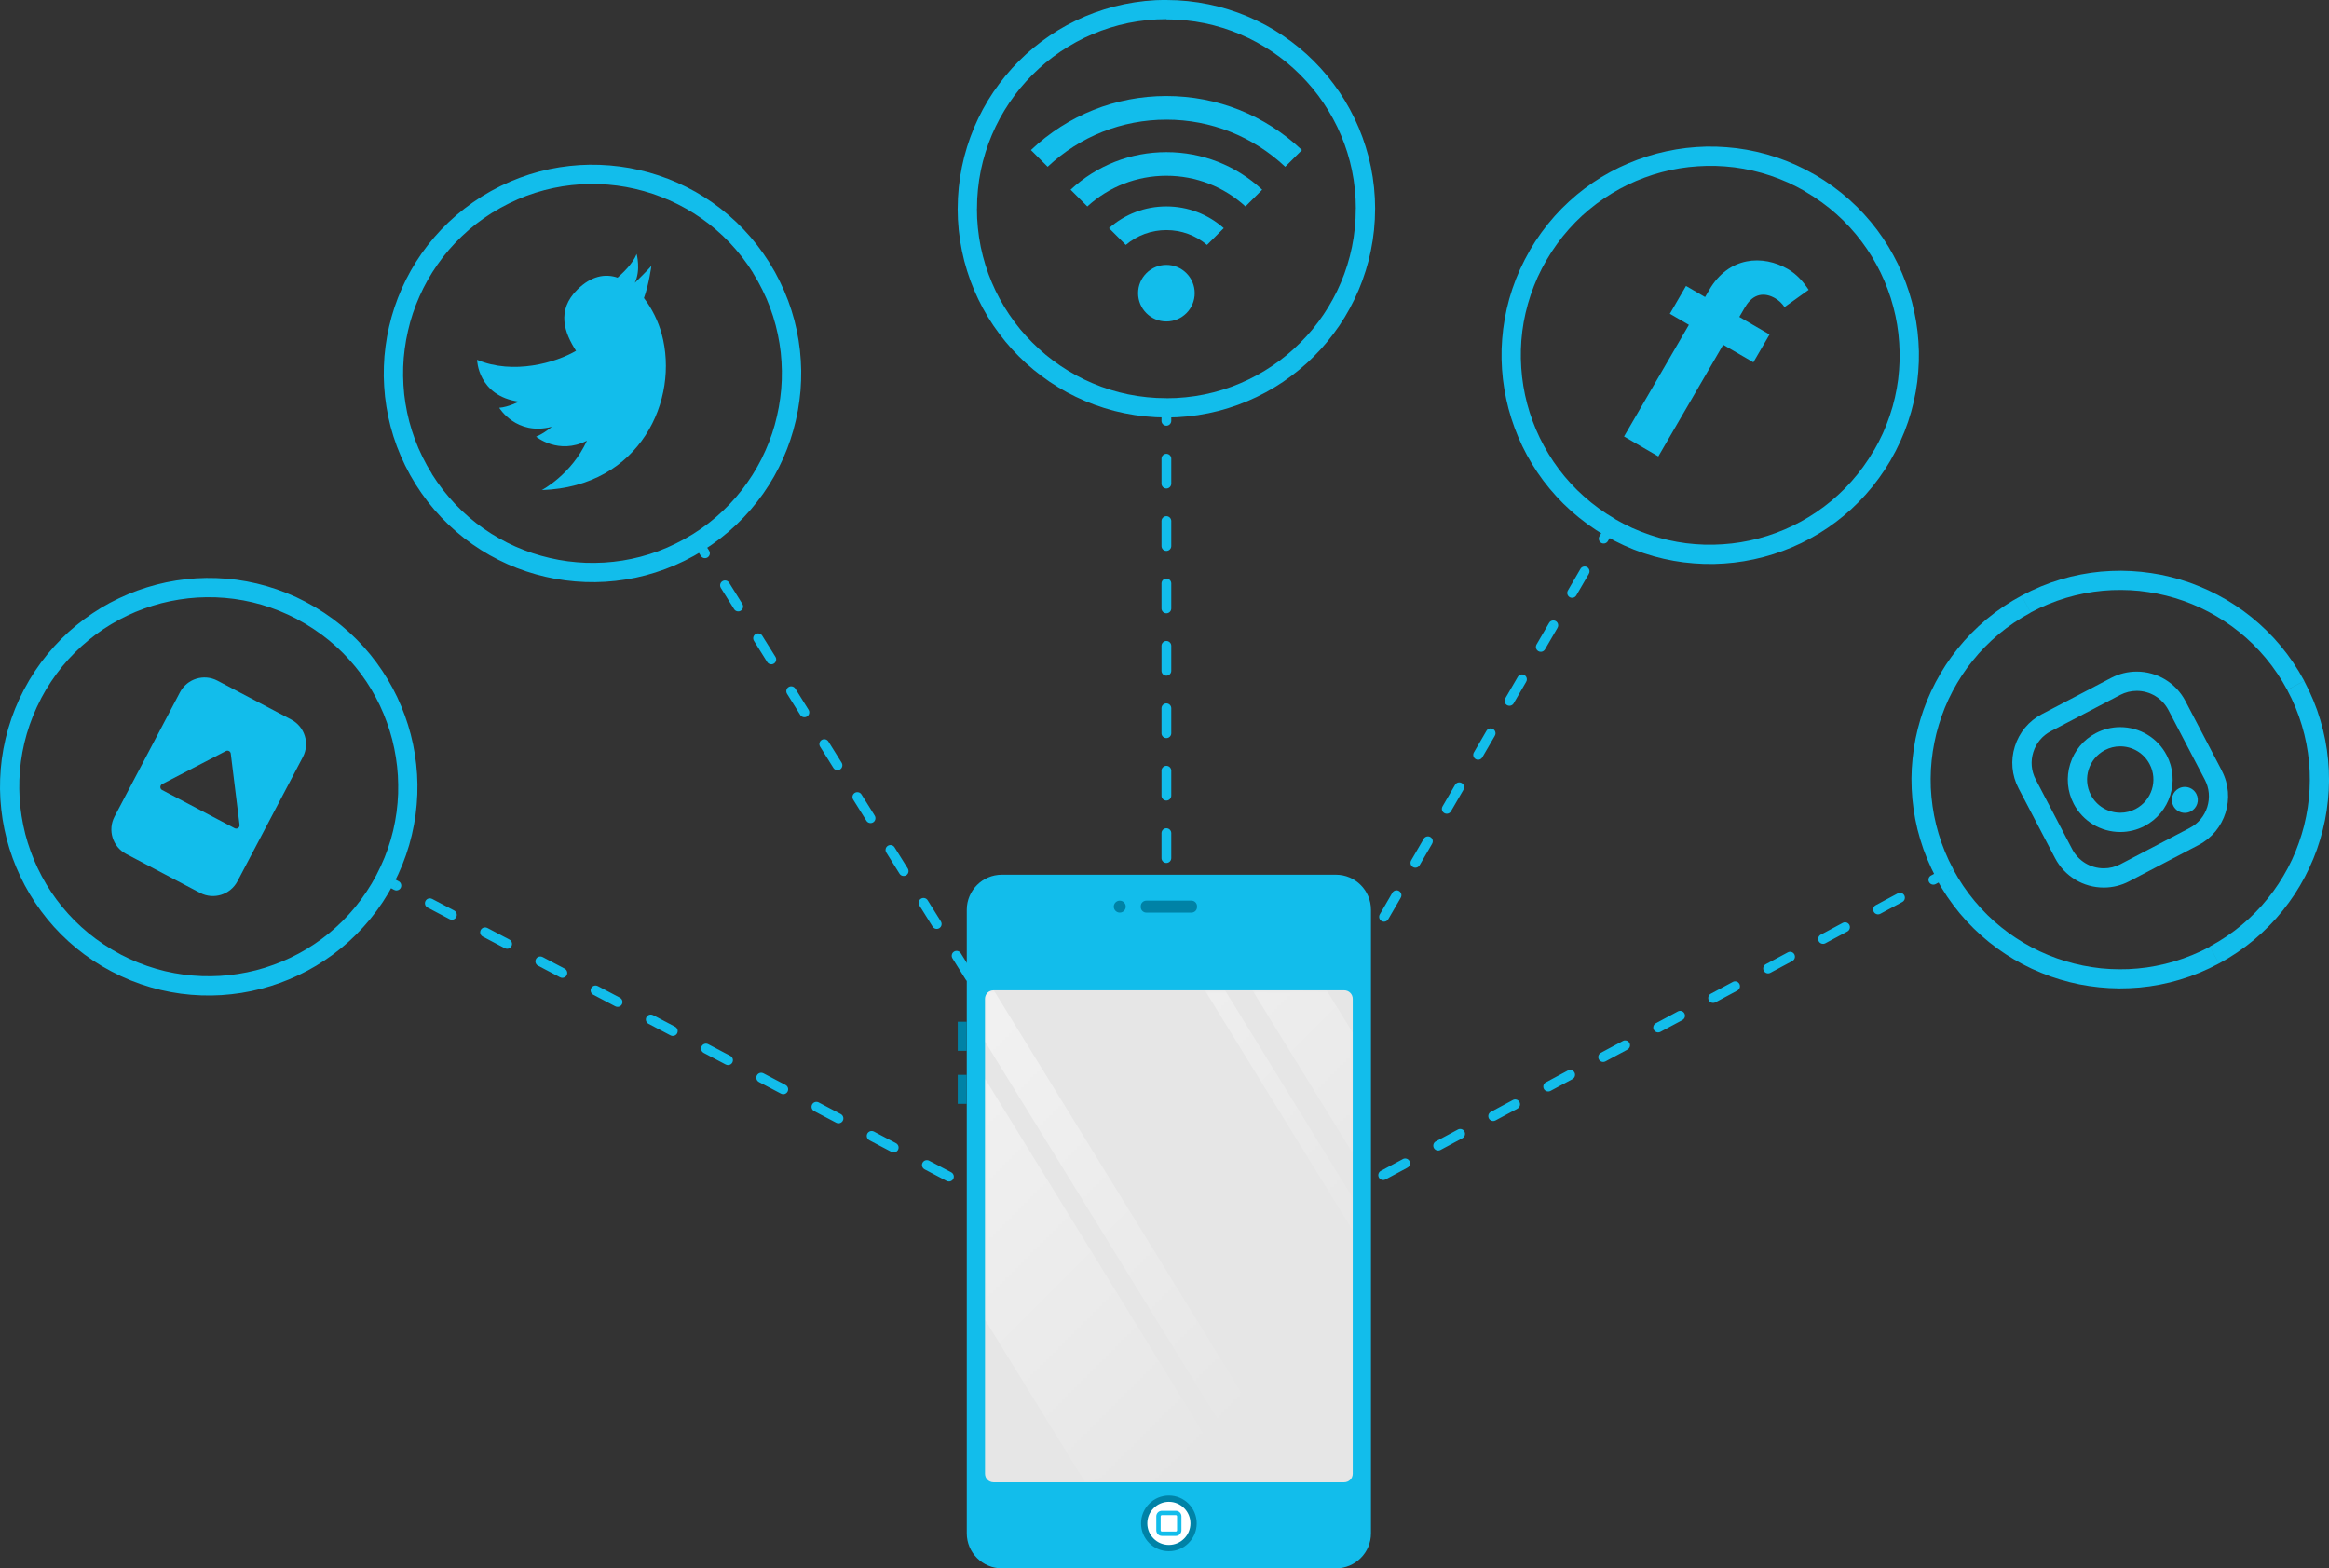 <?xml version="1.0" encoding="UTF-8" standalone="no"?>
<svg
   xmlns:dc="http://purl.org/dc/elements/1.1/"
   xmlns:cc="http://creativecommons.org/ns#"
   xmlns:rdf="http://www.w3.org/1999/02/22-rdf-syntax-ns#"
   xmlns:svg="http://www.w3.org/2000/svg"
   xmlns="http://www.w3.org/2000/svg"
   id="svg242"
   viewBox="0 0 744.75 501.48"
   style="shape-rendering:geometricPrecision; text-rendering:geometricPrecision; image-rendering:optimizeQuality; fill-rule:evenodd; clip-rule:evenodd"
   version="1.1"
   height="6.815mm"
   width="10.121mm"
   xml:space="preserve"><rect x="0" y="0" width="744.75" height="501.48" fill="#333333" stroke="none"/><defs
     id="defs44"><style
       id="style2"
       type="text/css"><![CDATA[
    .fil1 {fill:#0082A6;fill-rule:nonzero}
    .fil0 {fill:#12BDEB;fill-rule:nonzero}
    .fil3 {fill:#E6E6E6;fill-rule:nonzero}
    .fil2 {fill:white;fill-rule:nonzero}
   ]]></style><mask
       id="id0"><linearGradient
         y2="454.19"
         x2="399.47"
         y1="348.2"
         x1="293.49"
         gradientUnits="userSpaceOnUse"
         id="id1"><stop
           id="stop4"
           style="stop-opacity:0.447; stop-color:white"
           offset="0" /><stop
           id="stop6"
           style="stop-opacity:0.447; stop-color:white"
           offset="0.012" /><stop
           id="stop8"
           style="stop-opacity:0; stop-color:white"
           offset="1" /></linearGradient><rect
         id="rect11"
         height="129.05"
         width="79.47"
         y="344.9"
         x="314.98"
         style="fill:url(#id1)" /></mask><mask
       id="id2"><linearGradient
         y2="441.97"
         x2="411.47"
         y1="335.32"
         x1="304.82"
         gradientUnits="userSpaceOnUse"
         id="id3"><stop
           id="stop14"
           style="stop-opacity:0.447; stop-color:white"
           offset="0" /><stop
           id="stop16"
           style="stop-opacity:0.447; stop-color:white"
           offset="0.012" /><stop
           id="stop18"
           style="stop-opacity:0; stop-color:white"
           offset="1" /></linearGradient><rect
         id="rect21"
         height="157.3"
         width="99.65"
         y="316.66"
         x="314.98"
         style="fill:url(#id3)" /></mask><mask
       id="id4"><linearGradient
         y2="389.92"
         x2="463.74"
         y1="283.94"
         x1="357.76"
         gradientUnits="userSpaceOnUse"
         id="id5"><stop
           id="stop24"
           style="stop-opacity:0.447; stop-color:white"
           offset="0" /><stop
           id="stop26"
           style="stop-opacity:0.447; stop-color:white"
           offset="0.012" /><stop
           id="stop28"
           style="stop-opacity:0; stop-color:white"
           offset="1" /></linearGradient><rect
         id="rect31"
         height="52.1"
         width="32.08"
         y="316.66"
         x="400.49"
         style="fill:url(#id5)" /></mask><mask
       id="id6"><linearGradient
         y2="399.89"
         x2="453.77"
         y1="293.91"
         x1="347.79"
         gradientUnits="userSpaceOnUse"
         id="id7"><stop
           id="stop34"
           style="stop-opacity:0.447; stop-color:white"
           offset="0" /><stop
           id="stop36"
           style="stop-opacity:0.447; stop-color:white"
           offset="0.012" /><stop
           id="stop38"
           style="stop-opacity:0; stop-color:white"
           offset="1" /></linearGradient><rect
         id="rect41"
         height="76.79"
         width="47.28"
         y="316.66"
         x="385.29"
         style="fill:url(#id7)" /></mask></defs><g
     id="Camada_x0020_1"><g
       id="_4676899824"><g
         id="g188"><g
           id="g81"><g
             id="g59"><g
               id="g57"><path
                 id="path47"
                 d="M382.03 93.74c0,-5 -4.05,-9.05 -9.05,-9.05 -5,0 -9.05,4.05 -9.05,9.05 0,5 4.05,9.05 9.05,9.05 5,0 9.05,-4.05 9.05,-9.05z"
                 class="fil0" /><g
                 id="g55"><path
                   id="path49"
                   d="M385.96 78.31c-3.63,-3.07 -8.18,-4.74 -12.98,-4.74 -4.8,0 -9.35,1.67 -12.98,4.74l-5.36 -5.36c5.08,-4.5 11.52,-6.95 18.34,-6.95 6.82,0 13.27,2.46 18.34,6.95l-5.36 5.36z"
                   class="fil0" /><path
                   id="path51"
                   d="M342.35 60.66c8.37,-7.77 19.18,-12.02 30.63,-12.02 11.45,0 22.27,4.25 30.63,12.02l-5.35 5.35c-6.93,-6.34 -15.85,-9.81 -25.28,-9.81 -9.43,0 -18.34,3.47 -25.28,9.81l-5.35 -5.35z"
                   class="fil0" /><path
                   id="path53"
                   d="M329.66 47.98c11.77,-11.16 27.09,-17.28 43.33,-17.28 16.24,0 31.55,6.12 43.33,17.28l-5.35 5.34c-10.34,-9.72 -23.75,-15.06 -37.98,-15.06 -14.22,0 -27.64,5.34 -37.98,15.06l-5.35 -5.34z"
                   class="fil0" /></g></g></g><g
             id="g75"><g
               id="g73"><g
                 id="g63"><path
                   id="path61"
                   d="M371.42 130.4c0,-0.86 0.7,-1.56 1.56,-1.56 0.86,0 1.56,0.7 1.56,1.56l-3.12 0zm0 4.16l0 -4.16 3.12 0 0 4.16 -3.12 0zm3.12 0c0,0.86 -0.7,1.56 -1.56,1.56 -0.86,0 -1.56,-0.7 -1.56,-1.56l3.12 0z"
                   class="fil0" /></g><g
                 id="g67"><path
                   id="path65"
                   d="M371.42 146.66c0,-0.86 0.7,-1.56 1.56,-1.56 0.86,0 1.56,0.7 1.56,1.56l-3.12 0zm3.12 7.98l-3.12 0 0 -7.98 3.12 0 0 7.98zm0 0c0,0.86 -0.7,1.56 -1.56,1.56 -0.86,0 -1.56,-0.7 -1.56,-1.56l3.12 0zm-3.12 11.97c0,-0.86 0.7,-1.56 1.56,-1.56 0.86,0 1.56,0.7 1.56,1.56l-3.12 0zm3.12 7.98l-3.12 0 0 -7.98 3.12 0 0 7.98zm0 0c0,0.86 -0.7,1.56 -1.56,1.56 -0.86,0 -1.56,-0.7 -1.56,-1.56l3.12 0zm-3.12 11.97c0,-0.86 0.7,-1.56 1.56,-1.56 0.86,0 1.56,0.7 1.56,1.56l-3.12 0zm3.12 7.98l-3.12 0 0 -7.98 3.12 0 0 7.98zm0 0c0,0.86 -0.7,1.56 -1.56,1.56 -0.86,0 -1.56,-0.7 -1.56,-1.56l3.12 0zm-3.12 11.97c0,-0.86 0.7,-1.56 1.56,-1.56 0.86,0 1.56,0.7 1.56,1.56l-3.12 0zm3.12 7.98l-3.12 0 0 -7.98 3.12 0 0 7.98zm0 0c0,0.86 -0.7,1.56 -1.56,1.56 -0.86,0 -1.56,-0.7 -1.56,-1.56l3.12 0zm-3.12 11.98c0,-0.86 0.7,-1.56 1.56,-1.56 0.86,0 1.56,0.7 1.56,1.56l-3.12 0zm3.12 7.98l-3.12 0 0 -7.98 3.12 0 0 7.98zm0 0c0,0.86 -0.7,1.56 -1.56,1.56 -0.86,0 -1.56,-0.7 -1.56,-1.56l3.12 0zm-3.12 11.98c0,-0.86 0.7,-1.56 1.56,-1.56 0.86,0 1.56,0.7 1.56,1.56l-3.12 0zm3.12 7.98l-3.12 0 0 -7.98 3.12 0 0 7.98zm0 0c0,0.86 -0.7,1.56 -1.56,1.56 -0.86,0 -1.56,-0.7 -1.56,-1.56l3.12 0zm-3.12 11.98c0,-0.86 0.7,-1.56 1.56,-1.56 0.86,0 1.56,0.7 1.56,1.56l-3.12 0zm3.12 7.98l-3.12 0 0 -7.98 3.12 0 0 7.98zm0 0c0,0.86 -0.7,1.56 -1.56,1.56 -0.86,0 -1.56,-0.7 -1.56,-1.56l3.12 0zm-3.12 11.98c0,-0.86 0.7,-1.56 1.56,-1.56 0.86,0 1.56,0.7 1.56,1.56l-3.12 0zm3.12 7.98l-3.12 0 0 -7.98 3.12 0 0 7.98zm0 0c0,0.86 -0.7,1.56 -1.56,1.56 -0.86,0 -1.56,-0.7 -1.56,-1.56l3.12 0zm-3.12 11.98c0,-0.86 0.7,-1.56 1.56,-1.56 0.86,0 1.56,0.7 1.56,1.56l-3.12 0zm3.12 7.98l-3.12 0 0 -7.98 3.12 0 0 7.98zm0 0c0,0.86 -0.7,1.56 -1.56,1.56 -0.86,0 -1.56,-0.7 -1.56,-1.56l3.12 0zm-3.12 11.98c0,-0.86 0.7,-1.56 1.56,-1.56 0.86,0 1.56,0.7 1.56,1.56l-3.12 0zm3.12 7.98l-3.12 0 0 -7.98 3.12 0 0 7.98zm0 0c0,0.86 -0.7,1.56 -1.56,1.56 -0.86,0 -1.56,-0.7 -1.56,-1.56l3.12 0zm-3.12 11.98c0,-0.86 0.7,-1.56 1.56,-1.56 0.86,0 1.56,0.7 1.56,1.56l-3.12 0zm3.12 7.98l-3.12 0 0 -7.98 3.12 0 0 7.98zm0 0c0,0.86 -0.7,1.56 -1.56,1.56 -0.86,0 -1.56,-0.7 -1.56,-1.56l3.12 0zm-3.12 11.98c0,-0.86 0.7,-1.56 1.56,-1.56 0.86,0 1.56,0.7 1.56,1.56l-3.12 0zm3.12 7.98l-3.12 0 0 -7.98 3.12 0 0 7.98zm0 0c0,0.86 -0.7,1.56 -1.56,1.56 -0.86,0 -1.56,-0.7 -1.56,-1.56l3.12 0zm-3.12 11.99c0,-0.86 0.7,-1.56 1.56,-1.56 0.86,0 1.56,0.7 1.56,1.56l-3.12 0zm3.12 7.99l-3.12 0 0 -7.99 3.12 0 0 7.99zm0 0c0,0.86 -0.7,1.56 -1.56,1.56 -0.86,0 -1.56,-0.7 -1.56,-1.56l3.12 0z"
                   class="fil0" /></g><g
                 id="g71"><path
                   id="path69"
                   d="M371.42 408.7c0,-0.86 0.7,-1.56 1.56,-1.56 0.86,0 1.56,0.7 1.56,1.56l-3.12 0zm0 4.16l0 -4.16 3.12 0 0 4.16 -3.12 0zm3.12 0c0,0.86 -0.7,1.56 -1.56,1.56 -0.86,0 -1.56,-0.7 -1.56,-1.56l3.12 0z"
                   class="fil0" /></g></g></g><g
             id="g79"><path
               id="path77"
               d="M372.98 6.17l0 -6.17 0 0 3.43 0.09 3.39 0.26 3.34 0.43 3.29 0.59 3.22 0.74 3.17 0.91 3.11 1.05 3.02 1.19 2.96 1.34 2.88 1.47 2.8 1.61 2.7 1.74 2.62 1.86 2.52 1.98 2.43 2.1 2.31 2.21 2.21 2.32 2.1 2.43 1.97 2.52 1.87 2.61 1.74 2.72 1.6 2.79 1.47 2.88 1.34 2.96 1.19 3.03 1.05 3.11 0.91 3.17 0.74 3.22 0.59 3.29 0.43 3.34 0.26 3.39 0.09 3.43 -6.17 0 -0.07 -3.12 -0.24 -3.08 -0.38 -3.03 -0.53 -2.98 -0.68 -2.93 -0.82 -2.88 -0.95 -2.81 -1.09 -2.75 -1.21 -2.68 -1.34 -2.61 -1.46 -2.54 -1.57 -2.45 -1.69 -2.38 -1.8 -2.3 -1.91 -2.19 -2.01 -2.11 -2.1 -2 -2.19 -1.91 -2.3 -1.8 -2.37 -1.69 -2.47 -1.57 -2.53 -1.46 -2.6 -1.34 -2.69 -1.21 -2.74 -1.09 -2.81 -0.95 -2.88 -0.82 -2.93 -0.68 -2.98 -0.53 -3.03 -0.38 -3.08 -0.24 -3.12 -0.07 0 0zm-60.57 60.58l-6.17 0 0 0 0.09 -3.43 0.26 -3.39 0.43 -3.34 0.59 -3.29 0.74 -3.22 0.91 -3.17 1.05 -3.11 1.19 -3.03 1.34 -2.96 1.47 -2.88 1.6 -2.79 1.74 -2.72 1.87 -2.61 1.97 -2.52 2.1 -2.43 2.21 -2.32 2.31 -2.21 2.43 -2.1 2.52 -1.98 2.62 -1.86 2.7 -1.74 2.8 -1.61 2.88 -1.47 2.96 -1.34 3.02 -1.19 3.11 -1.05 3.17 -0.91 3.22 -0.74 3.29 -0.59 3.34 -0.43 3.39 -0.26 3.43 -0.09 0 6.17 -3.12 0.07 -3.08 0.24 -3.03 0.38 -2.98 0.53 -2.93 0.68 -2.88 0.82 -2.81 0.95 -2.74 1.09 -2.69 1.21 -2.6 1.34 -2.53 1.46 -2.47 1.57 -2.37 1.69 -2.3 1.8 -2.19 1.91 -2.1 2 -2.01 2.11 -1.91 2.19 -1.8 2.3 -1.69 2.38 -1.57 2.45 -1.46 2.54 -1.34 2.61 -1.21 2.68 -1.09 2.75 -0.95 2.81 -0.82 2.88 -0.68 2.93 -0.53 2.98 -0.38 3.03 -0.24 3.08 -0.07 3.12 0 0zm60.57 60.57l0 6.17 0 0 -3.43 -0.09 -3.39 -0.26 -3.34 -0.43 -3.29 -0.59 -3.22 -0.74 -3.17 -0.91 -3.11 -1.05 -3.02 -1.19 -2.96 -1.34 -2.88 -1.47 -2.79 -1.6 -2.72 -1.74 -2.61 -1.87 -2.52 -1.97 -2.43 -2.1 -2.31 -2.21 -2.21 -2.31 -2.1 -2.43 -1.97 -2.52 -1.87 -2.61 -1.74 -2.72 -1.6 -2.79 -1.47 -2.88 -1.34 -2.96 -1.19 -3.02 -1.05 -3.11 -0.91 -3.17 -0.74 -3.22 -0.59 -3.29 -0.43 -3.34 -0.26 -3.39 -0.09 -3.43 6.17 0 0.07 3.12 0.24 3.08 0.38 3.03 0.53 2.98 0.68 2.93 0.82 2.88 0.95 2.81 1.09 2.74 1.21 2.69 1.34 2.6 1.46 2.54 1.57 2.45 1.69 2.38 1.8 2.3 1.91 2.19 2.01 2.1 2.1 2.01 2.19 1.91 2.3 1.8 2.38 1.69 2.45 1.57 2.54 1.46 2.6 1.34 2.69 1.21 2.74 1.09 2.81 0.95 2.88 0.82 2.93 0.68 2.98 0.53 3.03 0.38 3.08 0.24 3.12 0.07 0 0zm60.57 -60.57l6.17 0 0 0 -0.09 3.43 -0.26 3.39 -0.43 3.34 -0.59 3.29 -0.74 3.22 -0.91 3.17 -1.05 3.11 -1.19 3.02 -1.34 2.96 -1.47 2.88 -1.6 2.79 -1.74 2.72 -1.87 2.61 -1.97 2.52 -2.1 2.43 -2.21 2.31 -2.31 2.21 -2.43 2.1 -2.52 1.97 -2.61 1.87 -2.72 1.74 -2.79 1.6 -2.88 1.47 -2.96 1.34 -3.02 1.19 -3.11 1.05 -3.17 0.91 -3.22 0.74 -3.29 0.59 -3.34 0.43 -3.39 0.26 -3.43 0.09 0 -6.17 3.12 -0.07 3.08 -0.24 3.03 -0.38 2.98 -0.53 2.93 -0.68 2.88 -0.82 2.81 -0.95 2.74 -1.09 2.69 -1.21 2.6 -1.34 2.54 -1.46 2.45 -1.57 2.38 -1.69 2.3 -1.8 2.19 -1.91 2.1 -2.01 2.01 -2.1 1.91 -2.19 1.8 -2.3 1.69 -2.38 1.57 -2.45 1.46 -2.54 1.34 -2.6 1.21 -2.69 1.09 -2.74 0.95 -2.81 0.82 -2.88 0.68 -2.93 0.53 -2.98 0.38 -3.03 0.24 -3.08 0.07 -3.12 0 0z"
               class="fil0" /></g></g><g
           id="g106"><g
             id="g96"><g
               id="_4684299792"><g
                 id="g85"><path
                   id="path83"
                   d="M513.55 167.86c0.43,-0.74 1.39,-0.99 2.13,-0.56 0.74,0.43 0.99,1.39 0.56,2.13l-2.69 -1.57zm-2.09 3.59l2.09 -3.59 2.69 1.57 -2.09 3.59 -2.69 -1.57zm2.69 1.57c-0.43,0.74 -1.39,0.99 -2.13,0.56 -0.74,-0.43 -0.99,-1.39 -0.56,-2.13l2.69 1.57z"
                   class="fil0" /></g><g
                 id="g89"><path
                   id="path87"
                   d="M505.38 181.9c0.43,-0.74 1.39,-0.99 2.13,-0.56 0.74,0.43 0.99,1.39 0.56,2.13l-2.69 -1.57zm-1.32 8.48l-2.69 -1.57 4.01 -6.9 2.69 1.57 -4.01 6.9zm0 0c-0.43,0.74 -1.39,0.99 -2.13,0.56 -0.74,-0.43 -0.99,-1.39 -0.56,-2.13l2.69 1.57zm-8.7 8.78c0.43,-0.74 1.39,-0.99 2.13,-0.56 0.74,0.43 0.99,1.39 0.56,2.13l-2.69 -1.57zm-1.32 8.48l-2.69 -1.57 4.01 -6.9 2.69 1.57 -4.01 6.9zm0 0c-0.43,0.74 -1.39,0.99 -2.13,0.56 -0.74,-0.43 -0.99,-1.39 -0.56,-2.13l2.69 1.57zm-8.7 8.78c0.43,-0.74 1.39,-0.99 2.13,-0.56 0.74,0.43 0.99,1.39 0.56,2.13l-2.69 -1.57zm-1.32 8.48l-2.69 -1.57 4.01 -6.9 2.69 1.57 -4.01 6.9zm0 0c-0.43,0.74 -1.39,0.99 -2.13,0.56 -0.74,-0.43 -0.99,-1.39 -0.56,-2.13l2.69 1.57zm-8.7 8.78c0.43,-0.74 1.39,-0.99 2.13,-0.56 0.74,0.43 0.99,1.39 0.56,2.13l-2.69 -1.57zm-1.32 8.48l-2.69 -1.57 4.01 -6.9 2.69 1.57 -4.01 6.9zm0 0c-0.43,0.74 -1.39,0.99 -2.13,0.56 -0.74,-0.43 -0.99,-1.39 -0.56,-2.13l2.69 1.57zm-8.71 8.78c0.43,-0.74 1.39,-0.99 2.13,-0.56 0.74,0.43 0.99,1.39 0.56,2.13l-2.69 -1.57zm-1.32 8.48l-2.69 -1.57 4.01 -6.9 2.69 1.57 -4.01 6.9zm0 0c-0.43,0.74 -1.39,0.99 -2.13,0.56 -0.74,-0.43 -0.99,-1.39 -0.56,-2.13l2.69 1.57zm-8.71 8.78c0.43,-0.74 1.39,-0.99 2.13,-0.56 0.74,0.43 0.99,1.39 0.56,2.13l-2.69 -1.57zm-1.32 8.48l-2.69 -1.57 4.01 -6.9 2.69 1.57 -4.01 6.9zm0 0c-0.43,0.74 -1.39,0.99 -2.13,0.56 -0.74,-0.43 -0.99,-1.39 -0.56,-2.13l2.69 1.57zm-8.71 8.78c0.43,-0.74 1.39,-0.99 2.13,-0.56 0.74,0.43 0.99,1.39 0.56,2.13l-2.69 -1.57zm-1.32 8.48l-2.69 -1.57 4.01 -6.9 2.69 1.57 -4.01 6.9zm0 0c-0.43,0.74 -1.39,0.99 -2.13,0.56 -0.74,-0.43 -0.99,-1.39 -0.56,-2.13l2.69 1.57zm-8.71 8.78c0.43,-0.74 1.39,-0.99 2.13,-0.56 0.74,0.43 0.99,1.39 0.56,2.13l-2.69 -1.57zm-1.32 8.48l-2.69 -1.57 4.01 -6.9 2.69 1.57 -4.01 6.9zm0 0c-0.43,0.74 -1.39,0.99 -2.13,0.56 -0.74,-0.43 -0.99,-1.39 -0.56,-2.13l2.69 1.57zm-8.71 8.79c0.43,-0.74 1.39,-0.99 2.13,-0.56 0.74,0.43 0.99,1.39 0.56,2.13l-2.69 -1.57zm-1.32 8.48l-2.69 -1.57 4.01 -6.9 2.69 1.57 -4.01 6.9zm0 0c-0.43,0.74 -1.39,0.99 -2.13,0.56 -0.74,-0.43 -0.99,-1.39 -0.56,-2.13l2.69 1.57zm-8.71 8.79c0.43,-0.74 1.39,-0.99 2.13,-0.56 0.74,0.43 0.99,1.39 0.56,2.13l-2.69 -1.57zm-1.32 8.48l-2.69 -1.57 4.01 -6.9 2.69 1.57 -4.01 6.9zm0 0c-0.43,0.74 -1.39,0.99 -2.13,0.56 -0.74,-0.43 -0.99,-1.39 -0.56,-2.13l2.69 1.57zm-8.71 8.79c0.43,-0.74 1.39,-0.99 2.13,-0.56 0.74,0.43 0.99,1.39 0.56,2.13l-2.69 -1.57zm-1.32 8.48l-2.69 -1.57 4.01 -6.91 2.69 1.57 -4.01 6.91zm0 0c-0.43,0.74 -1.39,0.99 -2.13,0.56 -0.74,-0.43 -0.99,-1.39 -0.56,-2.13l2.69 1.57zm-8.71 8.79c0.43,-0.74 1.39,-0.99 2.13,-0.56 0.74,0.43 0.99,1.39 0.56,2.13l-2.69 -1.57zm-1.32 8.48l-2.69 -1.57 4.02 -6.91 2.69 1.57 -4.02 6.91zm0 0c-0.43,0.74 -1.39,0.99 -2.13,0.56 -0.74,-0.43 -0.99,-1.39 -0.56,-2.13l2.69 1.57zm-8.72 8.79c0.43,-0.74 1.39,-0.99 2.13,-0.56 0.74,0.43 0.99,1.39 0.56,2.13l-2.69 -1.57zm-1.32 8.48l-2.69 -1.57 4.02 -6.91 2.69 1.57 -4.02 6.91zm0 0c-0.43,0.74 -1.39,0.99 -2.13,0.56 -0.74,-0.43 -0.99,-1.39 -0.56,-2.13l2.69 1.57z"
                   class="fil0" /></g><g
                 id="g93"><path
                   id="path91"
                   d="M373.73 408.49c0.43,-0.74 1.38,-0.99 2.13,-0.57 0.74,0.43 0.99,1.38 0.57,2.13l-2.69 -1.56zm-2.09 3.6l2.09 -3.6 2.69 1.56 -2.09 3.6 -2.69 -1.56zm2.69 1.56c-0.43,0.74 -1.38,0.99 -2.13,0.57 -0.74,-0.43 -0.99,-1.38 -0.57,-2.13l2.69 1.56z"
                   class="fil0" /></g></g></g><g
             id="g100"><path
               id="path98"
               d="M577.32 61.22l3.09 -5.33 0 0 2.92 1.8 2.8 1.93 2.68 2.05 2.55 2.16 2.42 2.27 2.29 2.37 2.15 2.47 2.02 2.55 1.88 2.64 1.75 2.72 1.6 2.8 1.47 2.86 1.32 2.92 1.18 2.98 1.04 3.03 0.9 3.08 0.74 3.11 0.6 3.15 0.45 3.18 0.29 3.19 0.15 3.21 -0.02 3.23 -0.18 3.23 -0.32 3.23 -0.49 3.22 -0.65 3.21 -0.81 3.19 -0.98 3.17 -1.14 3.13 -1.32 3.11 -1.48 3.05 -1.65 3.01 -5.33 -3.09 1.5 -2.74 1.35 -2.77 1.18 -2.81 1.04 -2.86 0.89 -2.86 0.74 -2.9 0.59 -2.91 0.45 -2.92 0.29 -2.92 0.16 -2.94 0.01 -2.92 -0.13 -2.91 -0.26 -2.91 -0.4 -2.88 -0.54 -2.86 -0.68 -2.83 -0.81 -2.8 -0.95 -2.75 -1.07 -2.7 -1.21 -2.66 -1.34 -2.6 -1.46 -2.53 -1.59 -2.47 -1.71 -2.39 -1.83 -2.32 -1.96 -2.24 -2.07 -2.15 -2.2 -2.05 -2.31 -1.96 -2.43 -1.85 -2.54 -1.75 -2.66 -1.63 0 0zm-82.82 21.94l-5.33 -3.09 0 0 1.8 -2.92 1.93 -2.8 2.05 -2.68 2.16 -2.55 2.27 -2.42 2.37 -2.28 2.46 -2.16 2.56 -2.02 2.64 -1.88 2.72 -1.75 2.8 -1.6 2.86 -1.47 2.92 -1.32 2.99 -1.18 3.02 -1.04 3.08 -0.9 3.11 -0.74 3.15 -0.6 3.17 -0.45 3.19 -0.29 3.21 -0.15 3.23 0.02 3.23 0.18 3.23 0.32 3.22 0.49 3.21 0.65 3.19 0.81 3.17 0.98 3.14 1.14 3.11 1.32 3.05 1.48 3.01 1.65 -3.09 5.33 -2.74 -1.5 -2.77 -1.35 -2.81 -1.18 -2.85 -1.04 -2.88 -0.89 -2.89 -0.74 -2.91 -0.59 -2.93 -0.45 -2.92 -0.29 -2.94 -0.16 -2.92 -0.01 -2.91 0.13 -2.91 0.26 -2.88 0.4 -2.86 0.54 -2.83 0.68 -2.79 0.81 -2.75 0.95 -2.71 1.07 -2.66 1.21 -2.6 1.34 -2.53 1.46 -2.47 1.59 -2.41 1.71 -2.31 1.83 -2.24 1.95 -2.15 2.08 -2.05 2.2 -1.96 2.31 -1.85 2.43 -1.75 2.54 -1.63 2.66 0 0zm21.94 82.82l-3.09 5.33 0 0 -2.92 -1.8 -2.81 -1.93 -2.67 -2.05 -2.55 -2.16 -2.42 -2.27 -2.28 -2.37 -2.16 -2.47 -2.02 -2.55 -1.88 -2.64 -1.74 -2.72 -1.61 -2.79 -1.47 -2.87 -1.32 -2.92 -1.18 -2.98 -1.04 -3.03 -0.9 -3.08 -0.74 -3.11 -0.6 -3.15 -0.45 -3.18 -0.29 -3.2 -0.14 -3.21 0.01 -3.22 0.18 -3.23 0.33 -3.23 0.49 -3.22 0.65 -3.21 0.81 -3.19 0.98 -3.17 1.14 -3.13 1.32 -3.11 1.48 -3.05 1.65 -3.01 5.33 3.09 -1.5 2.74 -1.35 2.77 -1.18 2.81 -1.04 2.86 -0.89 2.86 -0.74 2.9 -0.6 2.91 -0.44 2.92 -0.3 2.92 -0.15 2.94 -0.01 2.93 0.13 2.91 0.26 2.91 0.4 2.88 0.54 2.86 0.68 2.83 0.81 2.8 0.95 2.75 1.07 2.7 1.21 2.66 1.34 2.59 1.46 2.54 1.58 2.47 1.71 2.39 1.83 2.32 1.96 2.24 2.08 2.15 2.2 2.05 2.31 1.96 2.42 1.85 2.55 1.75 2.66 1.63 0 0zm82.82 -21.94l5.33 3.09 0 0 -1.8 2.92 -1.93 2.8 -2.05 2.68 -2.16 2.55 -2.27 2.42 -2.37 2.29 -2.47 2.15 -2.55 2.02 -2.64 1.88 -2.72 1.75 -2.8 1.6 -2.86 1.47 -2.92 1.32 -2.98 1.18 -3.03 1.04 -3.08 0.9 -3.11 0.74 -3.15 0.6 -3.18 0.45 -3.19 0.29 -3.21 0.15 -3.23 -0.02 -3.23 -0.18 -3.23 -0.32 -3.22 -0.49 -3.21 -0.65 -3.19 -0.81 -3.17 -0.98 -3.13 -1.14 -3.11 -1.32 -3.05 -1.48 -3.01 -1.65 3.09 -5.33 2.74 1.5 2.77 1.35 2.81 1.18 2.86 1.04 2.86 0.89 2.9 0.74 2.91 0.59 2.92 0.45 2.92 0.29 2.94 0.16 2.92 0.01 2.91 -0.13 2.91 -0.26 2.88 -0.4 2.86 -0.54 2.83 -0.68 2.8 -0.81 2.75 -0.95 2.7 -1.07 2.66 -1.21 2.6 -1.34 2.53 -1.46 2.47 -1.59 2.39 -1.71 2.32 -1.83 2.24 -1.96 2.15 -2.07 2.05 -2.2 1.96 -2.31 1.85 -2.43 1.75 -2.54 1.63 -2.66 0 0z"
               class="fil0" /></g><g
             id="g104"><path
               id="path102"
               d="M558.07 98.15c2.53,-4.36 6.18,-4.76 9.58,-2.78 1.27,0.74 2.2,1.66 2.99,2.82l7.72 -5.52c-1.77,-2.65 -3.8,-4.98 -6.62,-6.62 -8.01,-4.66 -18.93,-4.12 -25.19,6.68l-1.31 2.25 -6.1 -3.55 -5.17 8.9 6.09 3.54 -20.74 35.7 10.97 6.37 20.74 -35.7 9.65 5.61 5.17 -8.9 -9.66 -5.61 1.87 -3.21z"
               class="fil0" /></g></g><g
           id="g132"><g
             id="g122"><g
               id="g120"><g
                 id="g110"><path
                   id="path108"
                   d="M221.89 174.21c-0.46,-0.73 -0.24,-1.7 0.49,-2.16 0.73,-0.46 1.7,-0.24 2.16,0.49l-2.65 1.66zm2.21 3.52l-2.21 -3.52 2.65 -1.66 2.21 3.52 -2.65 1.66zm2.65 -1.66c0.46,0.73 0.24,1.7 -0.49,2.16 -0.73,0.46 -1.7,0.24 -2.16,-0.49l2.65 -1.66z"
                   class="fil0" /></g><g
                 id="g114"><path
                   id="path112"
                   d="M230.51 187.99c-0.45,-0.73 -0.23,-1.7 0.5,-2.15 0.73,-0.45 1.7,-0.23 2.15,0.5l-2.65 1.65zm6.88 5.12l-2.65 1.65 -4.23 -6.77 2.65 -1.65 4.23 6.77zm0 0c0.45,0.73 0.23,1.7 -0.5,2.15 -0.73,0.45 -1.7,0.23 -2.15,-0.5l2.65 -1.65zm3.7 11.8c-0.45,-0.73 -0.23,-1.7 0.5,-2.15 0.73,-0.45 1.7,-0.23 2.15,0.5l-2.65 1.65zm6.88 5.12l-2.65 1.65 -4.23 -6.77 2.65 -1.65 4.23 6.77zm0 0c0.45,0.73 0.23,1.7 -0.5,2.15 -0.73,0.45 -1.7,0.23 -2.15,-0.5l2.65 -1.65zm3.7 11.8c-0.45,-0.73 -0.23,-1.7 0.5,-2.15 0.73,-0.45 1.7,-0.23 2.15,0.5l-2.65 1.65zm6.88 5.12l-2.65 1.65 -4.23 -6.77 2.65 -1.65 4.23 6.77zm0 0c0.45,0.73 0.23,1.7 -0.5,2.15 -0.73,0.45 -1.7,0.23 -2.15,-0.5l2.65 -1.65zm3.7 11.8c-0.45,-0.73 -0.23,-1.7 0.5,-2.15 0.73,-0.45 1.7,-0.23 2.15,0.5l-2.65 1.65zm6.88 5.12l-2.65 1.65 -4.23 -6.77 2.65 -1.65 4.23 6.77zm0 0c0.45,0.73 0.23,1.7 -0.5,2.15 -0.73,0.45 -1.7,0.23 -2.15,-0.5l2.65 -1.65zm3.7 11.8c-0.45,-0.73 -0.23,-1.7 0.5,-2.15 0.73,-0.45 1.7,-0.23 2.15,0.5l-2.65 1.65zm6.88 5.12l-2.65 1.65 -4.23 -6.77 2.65 -1.65 4.23 6.77zm0 0c0.45,0.73 0.23,1.7 -0.5,2.15 -0.73,0.45 -1.7,0.23 -2.15,-0.5l2.65 -1.65zm3.7 11.8c-0.45,-0.73 -0.23,-1.7 0.5,-2.15 0.73,-0.45 1.7,-0.23 2.15,0.5l-2.65 1.65zm6.88 5.12l-2.65 1.65 -4.23 -6.77 2.65 -1.65 4.23 6.77zm0 0c0.45,0.73 0.23,1.7 -0.5,2.15 -0.73,0.45 -1.7,0.23 -2.15,-0.5l2.65 -1.65zm3.7 11.8c-0.45,-0.73 -0.23,-1.7 0.5,-2.15 0.73,-0.45 1.7,-0.23 2.15,0.5l-2.65 1.65zm6.88 5.12l-2.65 1.65 -4.23 -6.77 2.65 -1.65 4.23 6.77zm0 0c0.45,0.73 0.23,1.7 -0.5,2.15 -0.73,0.45 -1.7,0.23 -2.15,-0.5l2.65 -1.65zm3.7 11.8c-0.45,-0.73 -0.23,-1.7 0.5,-2.15 0.73,-0.45 1.7,-0.23 2.15,0.5l-2.65 1.65zm6.88 5.12l-2.65 1.65 -4.23 -6.77 2.65 -1.65 4.23 6.77zm0 0c0.45,0.73 0.23,1.7 -0.5,2.15 -0.73,0.45 -1.7,0.23 -2.15,-0.5l2.65 -1.65zm3.7 11.8c-0.45,-0.73 -0.23,-1.7 0.5,-2.15 0.73,-0.45 1.7,-0.23 2.15,0.5l-2.65 1.65zm6.88 5.12l-2.65 1.65 -4.23 -6.77 2.65 -1.65 4.23 6.77zm0 0c0.45,0.73 0.23,1.7 -0.5,2.15 -0.73,0.45 -1.7,0.23 -2.15,-0.5l2.65 -1.65zm3.7 11.8c-0.45,-0.73 -0.23,-1.7 0.5,-2.15 0.73,-0.45 1.7,-0.23 2.15,0.5l-2.65 1.65zm6.88 5.12l-2.65 1.65 -4.23 -6.77 2.65 -1.65 4.23 6.77zm0 0c0.45,0.73 0.23,1.7 -0.5,2.15 -0.73,0.45 -1.7,0.23 -2.15,-0.5l2.65 -1.65zm3.71 11.8c-0.45,-0.73 -0.23,-1.7 0.5,-2.15 0.73,-0.45 1.7,-0.23 2.15,0.5l-2.65 1.65zm6.89 5.12l-2.65 1.65 -4.24 -6.77 2.65 -1.65 4.24 6.77zm0 0c0.45,0.73 0.23,1.7 -0.5,2.15 -0.73,0.45 -1.7,0.23 -2.15,-0.5l2.65 -1.65zm3.71 11.8c-0.45,-0.73 -0.23,-1.7 0.5,-2.15 0.73,-0.45 1.7,-0.23 2.15,0.5l-2.65 1.65zm6.89 5.12l-2.65 1.65 -4.24 -6.77 2.65 -1.65 4.24 6.77zm0 0c0.45,0.73 0.23,1.7 -0.5,2.15 -0.73,0.45 -1.7,0.23 -2.15,-0.5l2.65 -1.65zm3.71 11.81c-0.45,-0.73 -0.23,-1.7 0.5,-2.15 0.73,-0.45 1.7,-0.23 2.15,0.5l-2.65 1.65zm6.89 5.13l-2.65 1.65 -4.24 -6.78 2.65 -1.65 4.24 6.78zm0 0c0.45,0.73 0.23,1.7 -0.5,2.15 -0.73,0.45 -1.7,0.23 -2.15,-0.5l2.65 -1.65z"
                   class="fil0" /></g><g
                 id="g118"><path
                   id="path116"
                   d="M369.45 410.16c-0.45,-0.73 -0.23,-1.7 0.5,-2.15 0.73,-0.45 1.7,-0.23 2.15,0.5l-2.65 1.65zm2.21 3.53l-2.21 -3.53 2.65 -1.65 2.21 3.53 -2.65 1.65zm2.65 -1.65c0.45,0.73 0.23,1.7 -0.5,2.15 -0.73,0.45 -1.7,0.23 -2.15,-0.5l2.65 -1.65z"
                   class="fil0" /></g></g></g><g
             id="g126"><path
               id="path124"
               d="M157.34 68.04l-3.27 -5.22 0 0 2.95 -1.74 3.02 -1.58 3.05 -1.41 3.1 -1.24 3.13 -1.08 3.16 -0.92 3.19 -0.76 3.21 -0.59 3.21 -0.43 3.23 -0.28 3.22 -0.12 3.22 0.04 3.2 0.19 3.18 0.34 3.18 0.49 3.13 0.65 3.1 0.79 3.07 0.94 3.01 1.08 2.97 1.23 2.91 1.38 2.84 1.51 2.77 1.66 2.7 1.8 2.63 1.94 2.53 2.08 2.44 2.2 2.35 2.35 2.24 2.47 2.13 2.61 2.01 2.73 1.9 2.86 -5.22 3.27 -1.72 -2.6 -1.83 -2.49 -1.94 -2.36 -2.02 -2.25 -2.13 -2.12 -2.22 -2.01 -2.3 -1.88 -2.38 -1.75 -2.45 -1.63 -2.52 -1.5 -2.58 -1.38 -2.64 -1.25 -2.69 -1.11 -2.74 -0.99 -2.77 -0.85 -2.82 -0.72 -2.85 -0.59 -2.87 -0.45 -2.9 -0.31 -2.91 -0.18 -2.91 -0.02 -2.94 0.1 -2.92 0.25 -2.91 0.39 -2.91 0.54 -2.88 0.68 -2.86 0.83 -2.86 0.98 -2.8 1.13 -2.77 1.29 -2.74 1.43 -2.69 1.58 0 0zm-19.24 83.49l-5.22 3.27 0 0 -1.75 -2.95 -1.57 -3.02 -1.41 -3.05 -1.25 -3.09 -1.08 -3.14 -0.92 -3.16 -0.75 -3.19 -0.59 -3.2 -0.44 -3.22 -0.27 -3.23 -0.13 -3.22 0.04 -3.22 0.18 -3.2 0.35 -3.19 0.49 -3.17 0.65 -3.13 0.79 -3.11 0.94 -3.07 1.09 -3.02 1.23 -2.96 1.38 -2.91 1.52 -2.85 1.66 -2.77 1.8 -2.71 1.94 -2.61 2.08 -2.54 2.21 -2.44 2.34 -2.34 2.48 -2.24 2.61 -2.13 2.73 -2.01 2.86 -1.9 3.27 5.22 -2.6 1.72 -2.49 1.83 -2.36 1.93 -2.24 2.04 -2.13 2.13 -2 2.21 -1.88 2.3 -1.75 2.38 -1.63 2.44 -1.51 2.52 -1.38 2.58 -1.24 2.64 -1.13 2.69 -0.99 2.74 -0.85 2.77 -0.71 2.83 -0.59 2.85 -0.45 2.88 -0.32 2.89 -0.17 2.91 -0.03 2.91 0.11 2.94 0.24 2.92 0.4 2.91 0.54 2.92 0.68 2.89 0.83 2.86 0.98 2.85 1.13 2.81 1.29 2.77 1.43 2.74 1.59 2.69 0 0zm83.48 19.24l3.27 5.22 0 0 -2.95 1.74 -3.02 1.58 -3.05 1.41 -3.1 1.24 -3.13 1.08 -3.16 0.92 -3.19 0.76 -3.21 0.59 -3.21 0.43 -3.23 0.28 -3.22 0.12 -3.22 -0.04 -3.2 -0.19 -3.18 -0.34 -3.18 -0.49 -3.13 -0.65 -3.1 -0.79 -3.07 -0.94 -3.01 -1.08 -2.97 -1.23 -2.91 -1.38 -2.84 -1.51 -2.77 -1.66 -2.7 -1.8 -2.63 -1.94 -2.53 -2.08 -2.44 -2.2 -2.35 -2.35 -2.24 -2.47 -2.13 -2.61 -2.01 -2.73 -1.9 -2.86 5.22 -3.27 1.72 2.6 1.83 2.49 1.94 2.36 2.02 2.25 2.13 2.12 2.22 2.01 2.3 1.88 2.38 1.75 2.45 1.63 2.52 1.5 2.58 1.38 2.64 1.25 2.69 1.11 2.74 0.99 2.77 0.85 2.82 0.72 2.85 0.59 2.87 0.45 2.9 0.31 2.91 0.18 2.91 0.02 2.94 -0.1 2.92 -0.25 2.91 -0.39 2.91 -0.54 2.88 -0.68 2.86 -0.83 2.86 -0.98 2.8 -1.13 2.77 -1.29 2.74 -1.43 2.69 -1.58 0 0zm19.24 -83.49l5.22 -3.27 0 0 1.75 2.95 1.57 3.02 1.41 3.05 1.25 3.09 1.08 3.14 0.92 3.16 0.75 3.19 0.59 3.2 0.44 3.22 0.27 3.23 0.13 3.22 -0.04 3.22 -0.18 3.2 -0.35 3.19 -0.49 3.17 -0.65 3.13 -0.79 3.11 -0.94 3.07 -1.09 3.02 -1.23 2.96 -1.38 2.91 -1.52 2.85 -1.66 2.77 -1.8 2.71 -1.94 2.61 -2.08 2.54 -2.21 2.44 -2.34 2.34 -2.48 2.24 -2.61 2.13 -2.73 2.01 -2.86 1.9 -3.27 -5.22 2.6 -1.72 2.49 -1.83 2.36 -1.93 2.24 -2.04 2.13 -2.13 2 -2.21 1.88 -2.3 1.75 -2.38 1.63 -2.44 1.51 -2.52 1.38 -2.58 1.24 -2.64 1.13 -2.69 0.99 -2.74 0.85 -2.77 0.71 -2.83 0.59 -2.85 0.45 -2.88 0.32 -2.89 0.17 -2.91 0.03 -2.91 -0.11 -2.94 -0.24 -2.92 -0.4 -2.91 -0.54 -2.92 -0.68 -2.89 -0.83 -2.86 -0.98 -2.85 -1.13 -2.81 -1.29 -2.77 -1.43 -2.74 -1.59 -2.69 0 0z"
               class="fil0" /></g><g
             id="g130"><path
               id="path128"
               d="M208.3 84.98c-0.79,1.07 -5.31,5.45 -5.31,5.45 1.99,-4.1 0.58,-9.23 0.58,-9.23 -1.07,2.92 -4.37,6.07 -6.09,7.57 -3.98,-1.35 -8.4,-0.56 -12.79,3.75 -6.91,6.77 -4.13,14.03 -0.49,19.65 -6.44,3.79 -20.04,7.76 -31.64,2.88 0,0 0.2,11.51 13.34,13.38 0,0 -3.31,1.74 -6.26,1.96 0,0 5.42,9.06 16.82,6.08 0,0 -2.67,2.24 -5.03,3.15 0,0 7.14,5.95 16.25,1.3 -4.97,10.88 -14.43,15.78 -14.43,15.78 31.63,-1.07 44.05,-29.02 38.34,-49.94 -1.09,-3.99 -3.08,-8.11 -5.68,-11.46 1.62,-4.39 2.39,-10.33 2.39,-10.33z"
               class="fil0" /></g></g><g
           id="g156"><g
             id="g148"><g
               id="g146"><g
                 id="g136"><path
                   id="path134"
                   d="M122.35 282.6c-0.76,-0.4 -1.04,-1.35 -0.65,-2.1 0.4,-0.76 1.35,-1.04 2.1,-0.65l-1.46 2.75zm3.68 1.94l-3.68 -1.94 1.46 -2.75 3.68 1.94 -1.46 2.75zm1.46 -2.75c0.76,0.4 1.04,1.35 0.65,2.1 -0.4,0.76 -1.35,1.04 -2.1,0.65l1.46 -2.75z"
                   class="fil0" /></g><g
                 id="g140"><path
                   id="path138"
                   d="M136.72 290.19c-0.76,-0.4 -1.05,-1.35 -0.65,-2.11 0.4,-0.76 1.35,-1.05 2.11,-0.65l-1.46 2.77zm8.52 0.95l-1.46 2.77 -7.06 -3.72 1.46 -2.77 7.06 3.72zm0 0c0.76,0.4 1.05,1.35 0.65,2.11 -0.4,0.76 -1.35,1.05 -2.11,0.65l1.46 -2.77zm9.14 8.34c-0.76,-0.4 -1.05,-1.35 -0.65,-2.11 0.4,-0.76 1.35,-1.05 2.11,-0.65l-1.46 2.77zm8.52 0.95l-1.46 2.77 -7.06 -3.72 1.46 -2.77 7.06 3.72zm0 0c0.76,0.4 1.05,1.35 0.65,2.11 -0.4,0.76 -1.35,1.05 -2.11,0.65l1.46 -2.77zm9.14 8.34c-0.76,-0.4 -1.05,-1.35 -0.65,-2.11 0.4,-0.76 1.35,-1.05 2.11,-0.65l-1.46 2.77zm8.52 0.95l-1.46 2.77 -7.06 -3.72 1.46 -2.77 7.06 3.72zm0 0c0.76,0.4 1.05,1.35 0.65,2.11 -0.4,0.76 -1.35,1.05 -2.11,0.65l1.46 -2.77zm9.14 8.34c-0.76,-0.4 -1.05,-1.35 -0.65,-2.11 0.4,-0.76 1.35,-1.05 2.11,-0.65l-1.46 2.77zm8.52 0.95l-1.46 2.77 -7.06 -3.72 1.46 -2.77 7.06 3.72zm0 0c0.76,0.4 1.05,1.35 0.65,2.11 -0.4,0.76 -1.35,1.05 -2.11,0.65l1.46 -2.77zm9.14 8.34c-0.76,-0.4 -1.05,-1.35 -0.65,-2.11 0.4,-0.76 1.35,-1.05 2.11,-0.65l-1.46 2.77zm8.52 0.95l-1.46 2.77 -7.06 -3.72 1.46 -2.77 7.06 3.72zm0 0c0.76,0.4 1.05,1.35 0.65,2.11 -0.4,0.76 -1.35,1.05 -2.11,0.65l1.46 -2.77zm9.14 8.35c-0.76,-0.4 -1.05,-1.35 -0.65,-2.11 0.4,-0.76 1.35,-1.05 2.11,-0.65l-1.46 2.77zm8.52 0.96l-1.46 2.77 -7.06 -3.72 1.46 -2.77 7.06 3.72zm0 0c0.76,0.4 1.05,1.35 0.65,2.11 -0.4,0.76 -1.35,1.05 -2.11,0.65l1.46 -2.77zm9.14 8.35c-0.76,-0.4 -1.05,-1.35 -0.65,-2.11 0.4,-0.76 1.35,-1.05 2.11,-0.65l-1.46 2.77zm8.52 0.96l-1.46 2.77 -7.06 -3.72 1.46 -2.77 7.06 3.72zm0 0c0.76,0.4 1.05,1.35 0.65,2.11 -0.4,0.76 -1.35,1.05 -2.11,0.65l1.46 -2.77zm9.14 8.35c-0.76,-0.4 -1.05,-1.35 -0.65,-2.11 0.4,-0.76 1.35,-1.05 2.11,-0.65l-1.46 2.77zm8.52 0.96l-1.46 2.77 -7.06 -3.72 1.46 -2.77 7.06 3.72zm0 0c0.76,0.4 1.05,1.35 0.65,2.11 -0.4,0.76 -1.35,1.05 -2.11,0.65l1.46 -2.77zm9.14 8.35c-0.76,-0.4 -1.05,-1.35 -0.65,-2.11 0.4,-0.76 1.35,-1.05 2.11,-0.65l-1.46 2.77zm8.52 0.96l-1.46 2.77 -7.06 -3.72 1.46 -2.77 7.06 3.72zm0 0c0.76,0.4 1.05,1.35 0.65,2.11 -0.4,0.76 -1.35,1.05 -2.11,0.65l1.46 -2.77zm9.14 8.35c-0.76,-0.4 -1.05,-1.35 -0.65,-2.11 0.4,-0.76 1.35,-1.05 2.11,-0.65l-1.46 2.77zm8.52 0.96l-1.46 2.77 -7.06 -3.72 1.46 -2.77 7.06 3.72zm0 0c0.76,0.4 1.05,1.35 0.65,2.11 -0.4,0.76 -1.35,1.05 -2.11,0.65l1.46 -2.77zm9.15 8.35c-0.76,-0.4 -1.05,-1.35 -0.65,-2.11 0.4,-0.76 1.35,-1.05 2.11,-0.65l-1.46 2.77zm8.52 0.96l-1.46 2.77 -7.06 -3.72 1.46 -2.77 7.06 3.72zm0 0c0.76,0.4 1.05,1.35 0.65,2.11 -0.4,0.76 -1.35,1.05 -2.11,0.65l1.46 -2.77zm9.15 8.35c-0.76,-0.4 -1.05,-1.35 -0.65,-2.11 0.4,-0.76 1.35,-1.05 2.11,-0.65l-1.46 2.77zm8.52 0.96l-1.46 2.77 -7.06 -3.72 1.46 -2.77 7.06 3.72zm0 0c0.76,0.4 1.05,1.35 0.65,2.11 -0.4,0.76 -1.35,1.05 -2.11,0.65l1.46 -2.77zm9.15 8.35c-0.76,-0.4 -1.05,-1.35 -0.65,-2.11 0.4,-0.76 1.35,-1.05 2.11,-0.65l-1.46 2.77zm8.53 0.96l-1.46 2.77 -7.07 -3.72 1.46 -2.77 7.07 3.72zm0 0c0.76,0.4 1.05,1.35 0.65,2.11 -0.4,0.76 -1.35,1.05 -2.11,0.65l1.46 -2.77z"
                   class="fil0" /></g><g
                 id="g144"><path
                   id="path142"
                   d="M368.58 412.3c-0.76,-0.4 -1.04,-1.35 -0.65,-2.1 0.4,-0.76 1.35,-1.04 2.1,-0.65l-1.46 2.75zm3.68 1.94l-3.68 -1.94 1.46 -2.75 3.68 1.94 -1.46 2.75zm1.46 -2.75c0.76,0.4 1.04,1.35 0.65,2.1 -0.4,0.76 -1.35,1.04 -2.1,0.65l1.46 -2.75z"
                   class="fil0" /></g></g></g><g
             id="g152"><path
               id="path150"
               d="M13.15 223.33l-5.45 -2.87 0 0 1.67 -3 1.81 -2.88 1.93 -2.75 2.05 -2.63 2.16 -2.51 2.27 -2.38 2.37 -2.27 2.48 -2.12 2.55 -1.99 2.65 -1.86 2.72 -1.73 2.8 -1.59 2.87 -1.44 2.92 -1.31 2.99 -1.17 3.04 -1.02 3.08 -0.88 3.12 -0.73 3.16 -0.58 3.18 -0.42 3.2 -0.28 3.23 -0.12 3.23 0.04 3.24 0.19 3.24 0.35 3.23 0.52 3.22 0.68 3.21 0.85 3.18 1.01 3.16 1.18 3.11 1.35 3.08 1.53 -2.87 5.45 -2.8 -1.38 -2.83 -1.23 -2.86 -1.07 -2.88 -0.92 -2.91 -0.77 -2.91 -0.61 -2.94 -0.47 -2.94 -0.32 -2.94 -0.18 -2.94 -0.03 -2.92 0.1 -2.91 0.25 -2.9 0.39 -2.86 0.52 -2.83 0.65 -2.8 0.8 -2.76 0.93 -2.71 1.05 -2.66 1.19 -2.6 1.31 -2.53 1.44 -2.49 1.57 -2.4 1.69 -2.32 1.81 -2.24 1.93 -2.15 2.05 -2.07 2.16 -1.96 2.27 -1.86 2.4 -1.75 2.5 -1.65 2.61 -1.52 2.72 0 0zm25.36 81.83l-2.87 5.45 0 0 -3 -1.67 -2.88 -1.81 -2.75 -1.93 -2.63 -2.05 -2.51 -2.17 -2.38 -2.27 -2.26 -2.38 -2.12 -2.47 -1.99 -2.56 -1.86 -2.65 -1.72 -2.72 -1.59 -2.8 -1.44 -2.86 -1.31 -2.93 -1.17 -2.99 -1.02 -3.03 -0.88 -3.08 -0.73 -3.13 -0.58 -3.16 -0.42 -3.17 -0.28 -3.21 -0.12 -3.22 0.04 -3.23 0.19 -3.24 0.35 -3.24 0.52 -3.23 0.68 -3.22 0.85 -3.21 1.01 -3.18 1.18 -3.16 1.35 -3.11 1.53 -3.08 5.45 2.87 -1.38 2.8 -1.23 2.83 -1.07 2.86 -0.92 2.88 -0.77 2.91 -0.61 2.91 -0.47 2.94 -0.32 2.94 -0.18 2.94 -0.03 2.94 0.1 2.91 0.25 2.91 0.39 2.89 0.52 2.86 0.65 2.83 0.8 2.8 0.93 2.75 1.05 2.71 1.19 2.66 1.31 2.6 1.44 2.55 1.56 2.47 1.69 2.4 1.82 2.33 1.93 2.24 2.04 2.16 2.16 2.06 2.27 1.96 2.4 1.86 2.5 1.75 2.61 1.65 2.72 1.52 0 0zm81.84 -25.37l5.45 2.87 0 0 -1.67 3 -1.81 2.88 -1.93 2.75 -2.05 2.63 -2.17 2.51 -2.27 2.38 -2.38 2.27 -2.47 2.12 -2.56 1.99 -2.64 1.85 -2.72 1.73 -2.8 1.59 -2.86 1.44 -2.93 1.31 -2.99 1.17 -3.03 1.02 -3.08 0.88 -3.13 0.73 -3.16 0.58 -3.17 0.42 -3.21 0.28 -3.22 0.12 -3.24 -0.04 -3.23 -0.19 -3.24 -0.35 -3.23 -0.52 -3.23 -0.68 -3.2 -0.85 -3.19 -1.01 -3.15 -1.18 -3.12 -1.35 -3.08 -1.53 2.87 -5.45 2.8 1.38 2.84 1.23 2.86 1.07 2.89 0.92 2.91 0.77 2.92 0.61 2.94 0.47 2.94 0.32 2.94 0.18 2.94 0.03 2.91 -0.1 2.91 -0.25 2.89 -0.39 2.86 -0.52 2.83 -0.65 2.8 -0.8 2.75 -0.93 2.71 -1.05 2.66 -1.19 2.6 -1.31 2.54 -1.44 2.47 -1.57 2.41 -1.69 2.33 -1.8 2.24 -1.93 2.16 -2.05 2.06 -2.16 1.96 -2.27 1.86 -2.4 1.75 -2.5 1.65 -2.61 1.52 -2.72 0 0zm-25.37 -81.83l2.87 -5.45 0 0 3 1.67 2.88 1.81 2.75 1.93 2.63 2.05 2.51 2.17 2.38 2.27 2.26 2.38 2.12 2.47 1.99 2.56 1.86 2.65 1.72 2.72 1.59 2.8 1.45 2.86 1.3 2.94 1.17 2.98 1.02 3.03 0.88 3.08 0.73 3.13 0.58 3.16 0.42 3.17 0.28 3.21 0.12 3.22 -0.04 3.24 -0.2 3.24 -0.35 3.24 -0.52 3.23 -0.68 3.22 -0.84 3.22 -1.01 3.18 -1.18 3.16 -1.35 3.11 -1.52 3.08 -5.45 -2.87 1.38 -2.8 1.24 -2.83 1.07 -2.86 0.92 -2.88 0.77 -2.91 0.61 -2.92 0.47 -2.94 0.32 -2.94 0.18 -2.94 0.02 -2.93 -0.1 -2.92 -0.25 -2.91 -0.39 -2.89 -0.52 -2.86 -0.65 -2.83 -0.8 -2.8 -0.93 -2.75 -1.05 -2.72 -1.18 -2.66 -1.32 -2.6 -1.44 -2.55 -1.56 -2.47 -1.69 -2.4 -1.82 -2.33 -1.93 -2.24 -2.04 -2.16 -2.16 -2.06 -2.27 -1.96 -2.4 -1.86 -2.5 -1.75 -2.61 -1.65 -2.72 -1.52 0 0z"
               class="fil0" /></g><path
             id="path154"
             d="M93.14 230.08l-23.61 -12.44c-4.33,-2.28 -9.7,-0.62 -11.98,3.72l-20.91 39.71c-2.29,4.33 -0.63,9.7 3.71,11.98l23.61 12.44c4.33,2.28 9.69,0.62 11.98,-3.72l20.91 -39.71c2.28,-4.33 0.62,-9.69 -3.72,-11.98zm-18.09 34.75l0 0 -11.6 -6.11 -11.6 -6.11c-0.77,-0.4 -0.76,-1.5 0.01,-1.9l20.38 -10.57c0.66,-0.34 1.46,0.08 1.55,0.82l2.81 22.79c0.11,0.85 -0.79,1.48 -1.56,1.07z"
             class="fil0" /></g><g
           id="g186"><g
             id="g172"><g
               id="g170"><g
                 id="g160"><path
                   id="path158"
                   d="M621.16 277.98c0.76,-0.4 1.71,-0.12 2.11,0.64 0.4,0.76 0.12,1.71 -0.64,2.11l-1.47 -2.75zm-3.66 1.96l3.66 -1.96 1.47 2.75 -3.66 1.96 -1.47 -2.75zm1.47 2.75c-0.76,0.4 -1.71,0.12 -2.11,-0.64 -0.4,-0.76 -0.12,-1.71 0.64,-2.11l1.47 2.75z"
                   class="fil0" /></g><g
                 id="g164"><path
                   id="path162"
                   d="M606.84 285.66c0.76,-0.4 1.71,-0.12 2.11,0.64 0.4,0.76 0.12,1.71 -0.64,2.11l-1.47 -2.75zm-5.56 6.52l-1.47 -2.75 7.03 -3.77 1.47 2.75 -7.03 3.77zm0 0c-0.76,0.4 -1.71,0.12 -2.11,-0.64 -0.4,-0.76 -0.12,-1.71 0.64,-2.11l1.47 2.75zm-12.02 2.91c0.76,-0.4 1.71,-0.12 2.11,0.64 0.4,0.76 0.12,1.71 -0.64,2.11l-1.47 -2.75zm-5.56 6.52l-1.47 -2.75 7.03 -3.77 1.47 2.75 -7.03 3.77zm0 0c-0.76,0.4 -1.71,0.12 -2.11,-0.64 -0.4,-0.76 -0.12,-1.71 0.64,-2.11l1.47 2.75zm-12.02 2.91c0.76,-0.4 1.71,-0.12 2.11,0.64 0.4,0.76 0.12,1.71 -0.64,2.11l-1.47 -2.75zm-5.56 6.53l-1.47 -2.75 7.03 -3.77 1.47 2.75 -7.03 3.77zm0 0c-0.76,0.4 -1.71,0.12 -2.11,-0.64 -0.4,-0.76 -0.12,-1.71 0.64,-2.11l1.47 2.75zm-12.02 2.91c0.76,-0.4 1.71,-0.12 2.11,0.64 0.4,0.76 0.12,1.71 -0.64,2.11l-1.47 -2.75zm-5.56 6.53l-1.47 -2.75 7.03 -3.77 1.47 2.75 -7.03 3.77zm0 0c-0.76,0.4 -1.71,0.12 -2.11,-0.64 -0.4,-0.76 -0.12,-1.71 0.64,-2.11l1.47 2.75zm-12.02 2.91c0.76,-0.4 1.71,-0.12 2.11,0.64 0.4,0.76 0.12,1.71 -0.64,2.11l-1.47 -2.75zm-5.56 6.53l-1.47 -2.75 7.03 -3.77 1.47 2.75 -7.03 3.77zm0 0c-0.76,0.4 -1.71,0.12 -2.11,-0.64 -0.4,-0.76 -0.12,-1.71 0.64,-2.11l1.47 2.75zm-12.02 2.91c0.76,-0.4 1.71,-0.12 2.11,0.64 0.4,0.76 0.12,1.71 -0.64,2.11l-1.47 -2.75zm-5.56 6.53l-1.47 -2.75 7.03 -3.77 1.47 2.75 -7.03 3.77zm0 0c-0.76,0.4 -1.71,0.12 -2.11,-0.64 -0.4,-0.76 -0.12,-1.71 0.64,-2.11l1.47 2.75zm-12.02 2.91c0.76,-0.4 1.71,-0.12 2.11,0.64 0.4,0.76 0.12,1.71 -0.64,2.11l-1.47 -2.75zm-5.56 6.53l-1.47 -2.75 7.03 -3.77 1.47 2.75 -7.03 3.77zm0 0c-0.76,0.4 -1.71,0.12 -2.11,-0.64 -0.4,-0.76 -0.12,-1.71 0.64,-2.11l1.47 2.75zm-12.03 2.91c0.76,-0.4 1.71,-0.12 2.11,0.64 0.4,0.76 0.12,1.71 -0.64,2.11l-1.47 -2.75zm-5.56 6.53l-1.47 -2.75 7.03 -3.77 1.47 2.75 -7.03 3.77zm0 0c-0.76,0.4 -1.71,0.12 -2.11,-0.64 -0.4,-0.76 -0.12,-1.71 0.64,-2.11l1.47 2.75zm-12.03 2.91c0.76,-0.4 1.71,-0.12 2.11,0.64 0.4,0.76 0.12,1.71 -0.64,2.11l-1.47 -2.75zm-5.56 6.53l-1.47 -2.75 7.03 -3.77 1.47 2.75 -7.03 3.77zm0 0c-0.76,0.4 -1.71,0.12 -2.11,-0.64 -0.4,-0.76 -0.12,-1.71 0.64,-2.11l1.47 2.75zm-12.03 2.91c0.76,-0.4 1.71,-0.12 2.11,0.64 0.4,0.76 0.12,1.71 -0.64,2.11l-1.47 -2.75zm-5.56 6.53l-1.47 -2.75 7.03 -3.77 1.47 2.75 -7.03 3.77zm0 0c-0.76,0.4 -1.71,0.12 -2.11,-0.64 -0.4,-0.76 -0.12,-1.71 0.64,-2.11l1.47 2.75zm-12.03 2.91c0.76,-0.4 1.71,-0.12 2.11,0.64 0.4,0.76 0.12,1.71 -0.64,2.11l-1.47 -2.75zm-5.57 6.53l-1.47 -2.75 7.04 -3.77 1.47 2.75 -7.04 3.77zm0 0c-0.76,0.4 -1.71,0.12 -2.11,-0.64 -0.4,-0.76 -0.12,-1.71 0.64,-2.11l1.47 2.75zm-12.03 2.91c0.76,-0.4 1.71,-0.12 2.11,0.64 0.4,0.76 0.12,1.71 -0.64,2.11l-1.47 -2.75zm-5.57 6.53l-1.47 -2.75 7.04 -3.77 1.47 2.75 -7.04 3.77zm0 0c-0.76,0.4 -1.71,0.12 -2.11,-0.64 -0.4,-0.76 -0.12,-1.71 0.64,-2.11l1.47 2.75zm-12.03 2.91c0.76,-0.4 1.71,-0.12 2.11,0.64 0.4,0.76 0.12,1.71 -0.64,2.11l-1.47 -2.75zm-5.57 6.53l-1.47 -2.75 7.04 -3.77 1.47 2.75 -7.04 3.77zm0 0c-0.76,0.4 -1.71,0.12 -2.11,-0.64 -0.4,-0.76 -0.12,-1.71 0.64,-2.11l1.47 2.75z"
                   class="fil0" /></g><g
                 id="g168"><path
                   id="path166"
                   d="M375.91 409.52c0.76,-0.4 1.71,-0.12 2.11,0.64 0.4,0.76 0.12,1.71 -0.64,2.11l-1.47 -2.75zm-3.66 1.97l3.66 -1.97 1.47 2.75 -3.66 1.97 -1.47 -2.75zm1.47 2.75c-0.76,0.4 -1.71,0.12 -2.11,-0.64 -0.4,-0.76 -0.12,-1.71 0.64,-2.11l1.47 2.75z"
                   class="fil0" /></g></g></g><g
             id="g176"><path
               id="path174"
               d="M731.38 220.63l5.43 -2.91 0 0 1.54 3.07 1.38 3.11 1.21 3.14 1.03 3.18 0.88 3.19 0.7 3.22 0.54 3.23 0.38 3.23 0.22 3.24 0.07 3.23 -0.1 3.23 -0.26 3.2 -0.4 3.18 -0.55 3.16 -0.71 3.13 -0.85 3.08 -0.99 3.04 -1.15 2.99 -1.29 2.94 -1.43 2.88 -1.56 2.8 -1.7 2.74 -1.85 2.66 -1.97 2.57 -2.1 2.49 -2.24 2.39 -2.36 2.29 -2.49 2.19 -2.63 2.08 -2.74 1.95 -2.86 1.83 -2.98 1.69 -2.91 -5.43 2.72 -1.55 2.6 -1.66 2.49 -1.77 2.38 -1.88 2.26 -1.98 2.14 -2.08 2.03 -2.16 1.91 -2.27 1.8 -2.33 1.67 -2.41 1.54 -2.48 1.43 -2.55 1.3 -2.61 1.17 -2.67 1.03 -2.72 0.91 -2.76 0.78 -2.8 0.63 -2.83 0.51 -2.87 0.37 -2.9 0.23 -2.91 0.08 -2.92 -0.05 -2.94 -0.21 -2.94 -0.35 -2.94 -0.49 -2.94 -0.64 -2.91 -0.79 -2.9 -0.94 -2.88 -1.09 -2.85 -1.25 -2.83 -1.41 -2.79 0 0zm-82.02 -24.75l-2.91 -5.43 0 0 3.07 -1.55 3.11 -1.38 3.14 -1.21 3.17 -1.03 3.2 -0.88 3.22 -0.7 3.23 -0.54 3.24 -0.38 3.23 -0.21 3.23 -0.07 3.22 0.1 3.22 0.25 3.17 0.4 3.16 0.54 3.13 0.71 3.08 0.85 3.05 0.99 2.99 1.16 2.93 1.28 2.88 1.43 2.81 1.56 2.74 1.71 2.66 1.83 2.58 1.98 2.48 2.1 2.4 2.24 2.29 2.36 2.19 2.49 2.07 2.62 1.95 2.74 1.83 2.86 1.7 2.99 -5.43 2.91 -1.54 -2.71 -1.67 -2.6 -1.77 -2.49 -1.88 -2.37 -1.98 -2.26 -2.08 -2.16 -2.16 -2.02 -2.26 -1.91 -2.33 -1.79 -2.42 -1.67 -2.49 -1.55 -2.55 -1.43 -2.61 -1.3 -2.66 -1.16 -2.72 -1.04 -2.77 -0.91 -2.8 -0.77 -2.83 -0.64 -2.87 -0.5 -2.89 -0.38 -2.91 -0.22 -2.93 -0.08 -2.94 0.05 -2.94 0.2 -2.94 0.34 -2.92 0.5 -2.92 0.64 -2.91 0.79 -2.88 0.94 -2.85 1.09 -2.83 1.24 -2.79 1.41 0 0zm-24.75 82.02l-5.43 2.91 0 0 -1.54 -3.07 -1.38 -3.11 -1.21 -3.14 -1.03 -3.18 -0.88 -3.19 -0.7 -3.22 -0.54 -3.23 -0.38 -3.23 -0.22 -3.24 -0.07 -3.23 0.1 -3.23 0.26 -3.2 0.4 -3.18 0.55 -3.16 0.71 -3.13 0.85 -3.08 0.99 -3.04 1.15 -2.99 1.29 -2.94 1.43 -2.88 1.56 -2.8 1.7 -2.74 1.85 -2.66 1.97 -2.57 2.1 -2.49 2.24 -2.39 2.36 -2.29 2.49 -2.19 2.63 -2.08 2.74 -1.95 2.86 -1.83 2.98 -1.69 2.91 5.43 -2.72 1.55 -2.6 1.66 -2.49 1.77 -2.38 1.88 -2.26 1.98 -2.14 2.08 -2.03 2.16 -1.91 2.27 -1.8 2.33 -1.67 2.41 -1.54 2.48 -1.43 2.55 -1.3 2.61 -1.17 2.67 -1.03 2.72 -0.91 2.76 -0.78 2.8 -0.63 2.83 -0.51 2.87 -0.37 2.9 -0.23 2.91 -0.08 2.92 0.05 2.94 0.21 2.94 0.35 2.94 0.49 2.94 0.64 2.91 0.79 2.9 0.94 2.88 1.09 2.85 1.25 2.83 1.41 2.79 0 0zm82.02 24.75l2.91 5.43 0 0 -3.07 1.55 -3.11 1.38 -3.14 1.21 -3.17 1.03 -3.2 0.88 -3.22 0.7 -3.23 0.54 -3.24 0.38 -3.23 0.21 -3.23 0.07 -3.22 -0.1 -3.22 -0.25 -3.18 -0.4 -3.16 -0.54 -3.13 -0.71 -3.08 -0.85 -3.05 -0.99 -2.99 -1.16 -2.94 -1.27 -2.88 -1.43 -2.81 -1.56 -2.74 -1.71 -2.66 -1.84 -2.58 -1.97 -2.48 -2.1 -2.4 -2.24 -2.29 -2.36 -2.19 -2.49 -2.07 -2.62 -1.96 -2.74 -1.83 -2.86 -1.69 -2.98 5.43 -2.91 1.55 2.72 1.66 2.6 1.78 2.49 1.88 2.37 1.98 2.26 2.08 2.16 2.16 2.02 2.26 1.91 2.34 1.8 2.41 1.66 2.49 1.55 2.55 1.43 2.61 1.29 2.67 1.17 2.72 1.04 2.77 0.91 2.8 0.77 2.83 0.64 2.86 0.5 2.9 0.38 2.91 0.22 2.93 0.08 2.94 -0.05 2.94 -0.2 2.94 -0.34 2.92 -0.5 2.92 -0.64 2.91 -0.79 2.88 -0.94 2.85 -1.09 2.83 -1.24 2.79 -1.41 0 0z"
               class="fil0" /></g><g
             id="g184"><path
               id="path178"
               d="M710.51 246.47l-11.67 -22.31c-3.04,-5.81 -9.02,-9.42 -15.6,-9.42 -2.8,0 -5.61,0.69 -8.12,2l-22.21 11.62c-4.15,2.17 -7.21,5.84 -8.62,10.32 -1.41,4.49 -0.98,9.24 1.19,13.39l11.67 22.31c3.04,5.81 9.02,9.42 15.59,9.42 2.81,0 5.62,-0.69 8.12,-2l22.21 -11.62c8.58,-4.49 11.91,-15.13 7.42,-23.71zm-37.76 31.17l0 0c-4.27,0 -8.15,-2.35 -10.12,-6.12l-11.67 -22.3c-1.41,-2.69 -1.69,-5.78 -0.77,-8.7 0.91,-2.91 2.9,-5.29 5.59,-6.7l22.21 -11.62c1.63,-0.85 3.45,-1.3 5.27,-1.3 4.28,0 8.15,2.35 10.13,6.12l11.66 22.3c1.41,2.69 1.69,5.78 0.78,8.7 -0.91,2.91 -2.9,5.29 -5.59,6.7l-22.21 11.62c-1.62,0.85 -3.44,1.3 -5.27,1.3z"
               class="fil0" /><path
               id="path180"
               d="M692.85 241.49c-2.9,-5.55 -8.6,-8.99 -14.89,-8.99 -2.68,0 -5.36,0.66 -7.74,1.91 -3.97,2.08 -6.89,5.57 -8.23,9.85 -1.34,4.28 -0.93,8.82 1.14,12.78 2.9,5.55 8.6,8.99 14.89,8.99 2.68,0 5.36,-0.66 7.74,-1.91 8.2,-4.29 11.38,-14.44 7.09,-22.63zm-14.83 18.38l0 0 -0.01 0c-3.97,0 -7.58,-2.18 -9.41,-5.69 -2.72,-5.19 -0.71,-11.6 4.48,-14.32 1.53,-0.8 3.18,-1.21 4.89,-1.21 3.97,0 7.59,2.18 9.42,5.69 2.72,5.19 0.7,11.6 -4.48,14.32 -1.53,0.8 -3.18,1.21 -4.89,1.21z"
               class="fil0" /><path
               id="path182"
               d="M702.33 253.85c-0.72,-1.38 -2.13,-2.23 -3.68,-2.23 -0.66,0 -1.32,0.16 -1.92,0.47 -0.98,0.52 -1.71,1.38 -2.04,2.44 -0.33,1.06 -0.23,2.19 0.29,3.16 0.72,1.38 2.13,2.23 3.68,2.23 0.66,0 1.32,-0.17 1.91,-0.48 2.03,-1.06 2.82,-3.57 1.76,-5.59z"
               class="fil0" /></g></g></g><g
         id="g238"><g
           id="g236"><g
             id="g220"><g
               id="g206"><g
                 id="g198"><g
                   id="g192"><path
                     id="path190"
                     d="M427.18 501.48l-106.81 0c-6.2,0 -11.22,-5.02 -11.22,-11.21l0 -199.36c0,-6.2 5.03,-11.22 11.22,-11.22l106.81 0c6.2,0 11.22,5.03 11.22,11.22l0 199.36c0,6.2 -5.03,11.21 -11.22,11.21z"
                     class="fil0" /></g><path
                   id="path194"
                   d="M306.27 326.69c0,0 -0.01,0.01 -0.01,0.01l0 9.29c0.01,0 0.01,0.01 0.01,0.01l2.88 0 0 -9.3 -2.88 0z"
                   class="fil1" /><path
                   id="path196"
                   d="M306.27 343.66c0,0 -0.01,0.01 -0.01,0.01l0 9.28c0.01,0.01 0.01,0.01 0.01,0.01l2.88 0 0 -9.29 -2.88 0z"
                   class="fil1" /></g><g
                 id="g204"><path
                   id="path200"
                   d="M381 291.8l-14.44 0c-0.98,0 -1.77,-0.79 -1.77,-1.77l0 -0.28c0,-0.98 0.79,-1.77 1.77,-1.77l14.44 0c0.98,0 1.77,0.79 1.77,1.77l0 0.28c0,0.98 -0.79,1.77 -1.77,1.77z"
                   class="fil1" /><path
                   id="path202"
                   d="M359.98 289.89c0,-1.05 -0.85,-1.91 -1.91,-1.91 -1.05,0 -1.91,0.86 -1.91,1.91 0,1.06 0.86,1.91 1.91,1.91 1.06,0 1.91,-0.85 1.91,-1.91z"
                   class="fil1" /></g></g><g
               id="g218"><g
                 id="g212"><path
                   id="path208"
                   d="M382.67 487.1c0,-4.92 -3.98,-8.9 -8.89,-8.9 -4.92,0 -8.9,3.98 -8.9,8.9 0,4.91 3.98,8.9 8.9,8.9 4.91,0 8.89,-3.99 8.89,-8.9z"
                   class="fil1" /><path
                   id="path210"
                   d="M373.78 493.99c-3.8,0 -6.9,-3.09 -6.9,-6.89 0,-3.8 3.1,-6.9 6.9,-6.9 3.8,0 6.89,3.1 6.89,6.9 0,3.8 -3.1,6.89 -6.89,6.89z"
                   class="fil2" /></g><g
                 id="g216"><path
                   id="path214"
                   d="M376.01 491.11l-4.47 0c-0.99,0 -1.79,-0.8 -1.79,-1.78l0 -4.47c0,-0.99 0.8,-1.79 1.79,-1.79l4.47 0c0.98,0 1.78,0.8 1.78,1.79l0 4.47c0,0.98 -0.8,1.78 -1.78,1.78zm-4.47 -6.64l0 0c-0.21,0 -0.39,0.18 -0.39,0.39l0 4.47c0,0.21 0.18,0.38 0.39,0.38l4.47 0c0.21,0 0.38,-0.17 0.38,-0.38l0 -4.47c0,-0.21 -0.17,-0.39 -0.38,-0.39l-4.47 0z"
                   class="fil0" /></g></g></g><g
             id="g234"><path
               id="path222"
               d="M429.84 473.95l-112.13 0c-1.51,0 -2.73,-1.22 -2.73,-2.73l0 -151.84c0,-1.51 1.22,-2.73 2.73,-2.73l112.13 0c1.51,0 2.73,1.22 2.73,2.73l0 151.84c0,1.51 -1.22,2.73 -2.73,2.73z"
               class="fil3" /><g
               id="g232"><polygon
                 id="polygon224"
                 mask="url(#id0)"
                 points="346.98,473.95 394.45,473.95 314.98,344.9 314.98,421.99 "
                 style="mask:url(#id0)"
                 class="fil2" /><path
                 id="path226"
                 mask="url(#id2)"
                 d="M317.77 316.66l-0.06 0c-1.51,0 -2.73,1.22 -2.73,2.73l0 13.65 86.78 140.92 12.88 0 -96.86 -157.3z"
                 style="mask:url(#id2)"
                 class="fil2" /><polygon
                 id="polygon228"
                 mask="url(#id4)"
                 points="424.22,316.66 400.49,316.66 432.57,368.76 432.57,330.22 "
                 style="mask:url(#id4)"
                 class="fil2" /><polygon
                 id="polygon230"
                 mask="url(#id6)"
                 points="432.57,393.45 432.57,382.99 391.72,316.66 385.29,316.66 "
                 style="mask:url(#id6)"
                 class="fil2" /></g></g></g></g></g></g></svg>